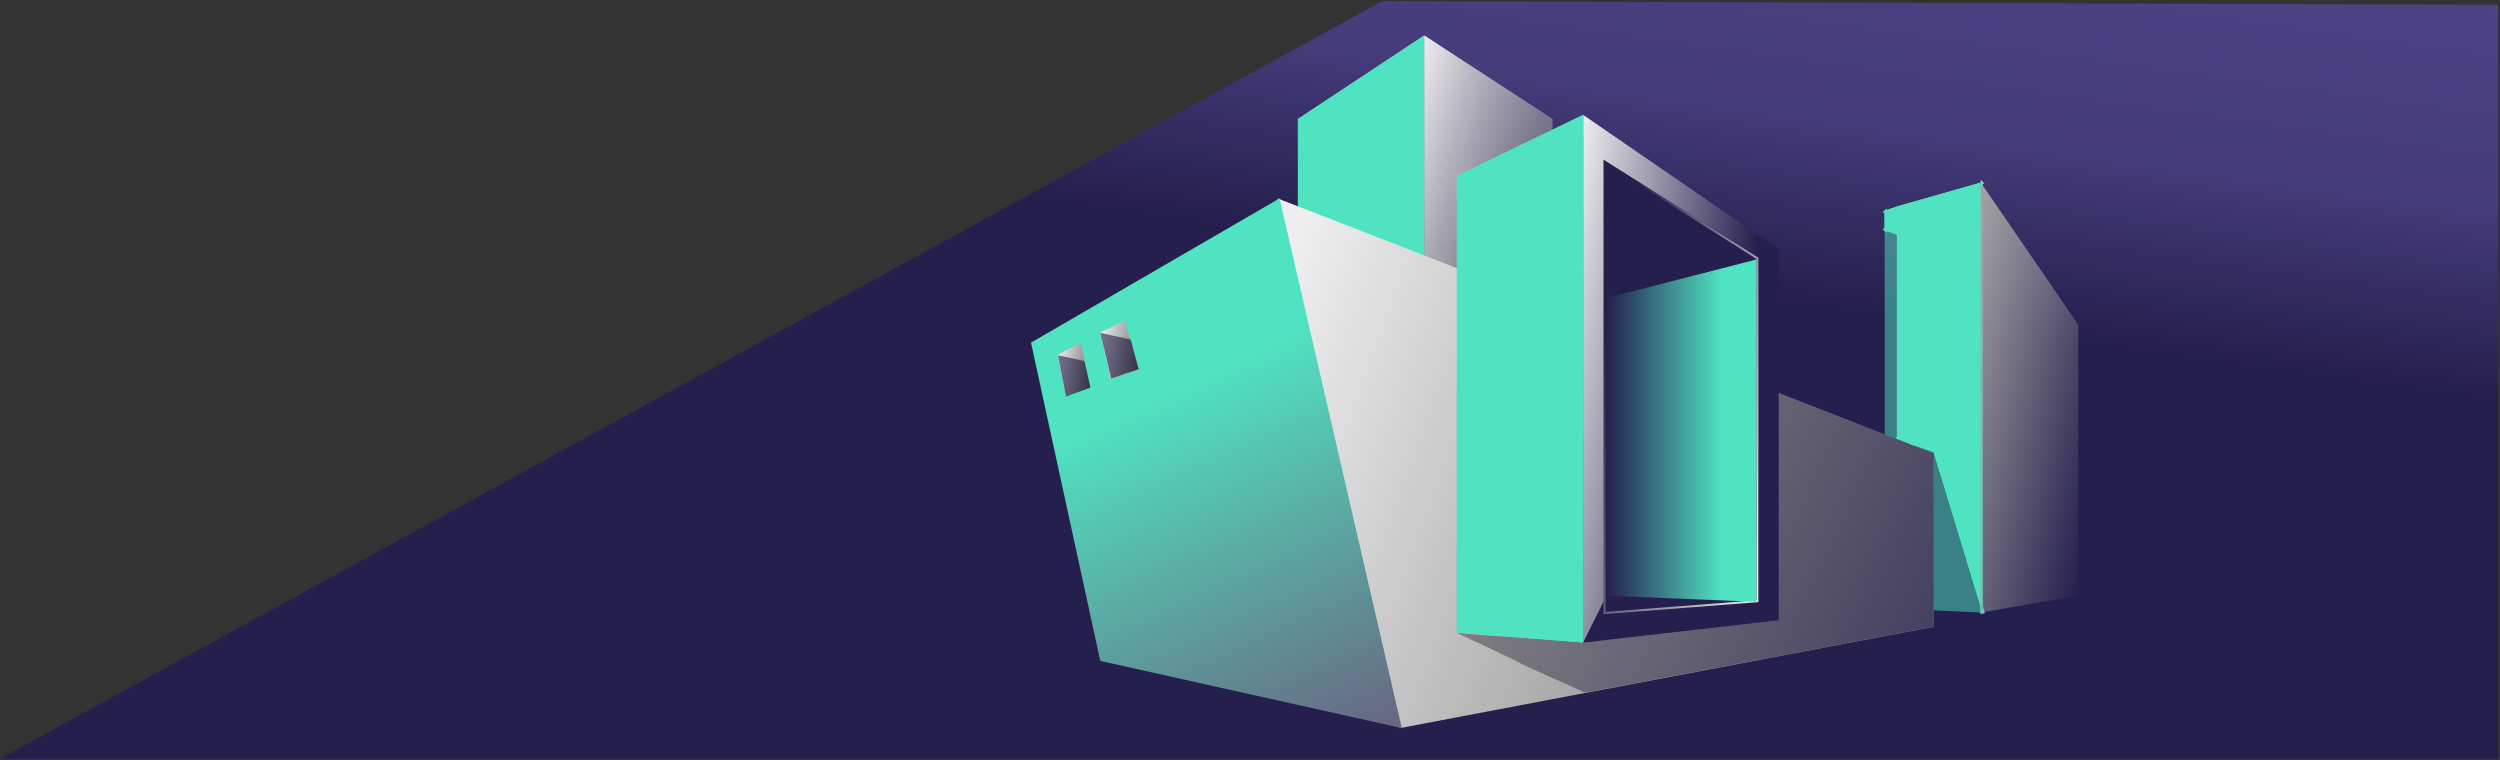 <svg xmlns="http://www.w3.org/2000/svg" width="1227" height="373" xmlns:xlink="http://www.w3.org/1999/xlink">
  <rect width="100%" height="100%" fill="#333333" stroke="none"/>
  <defs>
    <linearGradient id="a" x1="100%" x2="79.9%" y1="0%" y2="43.4%">
      <stop stop-color="#4C4284" offset="0%"/>
      <stop stop-color="#453C7B" offset="50.9%"/>
      <stop stop-color="#251F4D" offset="100%"/>
    </linearGradient>
    <path id="b" d="M931 101l42-12v211.4l-24-79-18-6.2V114.8c-2-.7-3.4-1.3-6-2V103l6-2z"/>
    <linearGradient id="c" x1="0%" y1="0%" y2="96.2%">
      <stop stop-color="#A4A4A4" offset="0%"/>
      <stop stop-color="#A1A1A1" stop-opacity="0" offset="100%"/>
    </linearGradient>
    <path id="d" d="M637 58l62-41v244h-62z"/>
    <linearGradient id="e" x1="0%" x2="123.2%" y1="0%" y2="135.9%">
      <stop stop-color="#EEE" offset="0%"/>
      <stop stop-color="#3E3E3E" stop-opacity="0" offset="100%"/>
    </linearGradient>
    <linearGradient id="f" x1="0%" x2="157.4%" y1="18.3%" y2="64.4%">
      <stop stop-color="#EEE" offset="0%"/>
      <stop stop-color="#3E3E3E" offset="100%"/>
    </linearGradient>
    <linearGradient id="g" x1="0%" x2="157.4%" y1="18.3%" y2="64.4%">
      <stop stop-color="#8A8A8A" offset="0%"/>
      <stop stop-color="#251F4D" offset="100%"/>
    </linearGradient>
    <linearGradient id="h" x1="75%" y1="23.3%" y2="100%">
      <stop stop-color="#50E3C2" offset="0%"/>
      <stop stop-color="#686580" offset="100%"/>
    </linearGradient>
    <linearGradient id="i" x1="0%" x2="83.5%" y1="0%" y2="37.4%">
      <stop stop-color="#EEE" offset="0%"/>
      <stop stop-color="#251F4D" offset="100%"/>
    </linearGradient>
    <path id="j" d="M715 86l62-30v259l-62-5z"/>
    <linearGradient id="l" x1="100%" x2="4.2%" y1="97.4%" y2="30%">
      <stop stop-color="#EEE" offset="0%"/>
      <stop stop-color="#EEE" stop-opacity="0" offset="100%"/>
    </linearGradient>
    <path id="k" d="M787 78l76 48v169l-76 6z"/>
    <linearGradient id="m" x1=".3%" x2="77.5%" y1="49.8%" y2="49.8%">
      <stop stop-color="#50E3C2" stop-opacity="0" offset="0%"/>
      <stop stop-color="#50E3C2" offset="100%"/>
    </linearGradient>
    <linearGradient id="n" x1="20.6%" y1="50%" y2="50%">
      <stop stop-color="#251F4D" offset="0%"/>
      <stop stop-color="#0C072A" offset="100%"/>
    </linearGradient>
  </defs>
  <g fill="none" fill-rule="evenodd">
    <path fill="url(#a)" d="M1226 2v370H0L678.5.2" transform="translate(.012 .363)"/>
    <path fill="#50E3C2" fill-opacity=".5" d="M925 103.4l48-14v211.3l-48-2.3"/>
    <g transform="translate(.012 .363)">
      <use fill="#50E3C2" xlink:href="#b"/>
      <path stroke="#50E3C2" d="M972.5 89.7l.6-.2-.5-.5v.7zm0 207.3v3.4l1-.2-.6-2-.5-1.2zm-34-79.6l-.8-.4.2.2-.4.8h-.2.2l.5.2h.4c.4 0 .4 0 .3-.7zm-7-2.6h-.3l.3.4v-.4zm-6-102.4h-.5l.4.4v-.4zm0-9v-.4l-.5.5h.4zm5.7-2zm0 0l41.3-11.7V297l-.5-1.7-22.6-74.2h-.2l-10.4-3.6h-.2l-.4-.2-6.7-2.4V114.4h-.3l-2-.8-3.8-1.2v-3.6-.3-5l5.8-2z"/>
    </g>
    <path fill="url(#c)" d="M972 89l48 70v133l-48 8.3" transform="translate(.012 .363)"/>
    <g transform="translate(.012 .363)">
      <use fill="#50E3C2" xlink:href="#d"/>
      <path stroke="#50E3C2" d="M637.5 58.3v202.2h61V18l-61 40.3z"/>
    </g>
    <path fill="url(#e)" d="M699 17l63 41v198h-63" transform="translate(.012 .363)"/>
    <path fill="url(#f)" d="M627 97l322 125.3v85L687 357" transform="translate(.012 .363)"/>
    <path fill="url(#g)" d="M778 339.6c-63.3-28.4 0 0-63.2-29.4 13 1.5 58.8 4.2 63.4 4.2 24.3-3 83-10 94-11.6V192.2l76.8 30v85l-171 32.4z" transform="translate(.012 .363)"/>
    <path fill="url(#h)" d="M506 167.8L628 97l60 260-148-33" transform="translate(.012 .363)"/>
    <path fill="#251F4D" d="M777 56.4l96 66v182l-96 11"/>
    <path fill="url(#i)" d="M777 56l96 66-96 193" transform="translate(.012 .363)"/>
    <g transform="translate(.012 .363)">
      <use fill="#50E3C2" xlink:href="#j"/>
      <path stroke="#50E3C2" d="M715.5 86.3v223.2l61 5V56.8l-61 29.5z"/>
    </g>
    <g transform="translate(.012 .363)">
      <use fill="#251F4D" xlink:href="#k"/>
      <path stroke="url(#l)" d="M787.5 79v221.5l75-5.8V126.4l-75-47.5z"/>
    </g>
    <path fill="url(#m)" d="M788 146l74-19v168l-74-3" transform="translate(.012 .363)"/>
    <path fill="url(#f)" d="M0 6.8l11.5-6L16 23 4 27" transform="translate(519.012 167.363)"/>
    <path fill="url(#n)" fill-opacity=".6" d="M.2 7l13 2.8 3 13-12 4.5" transform="translate(519.012 167.363)"/>
    <g>
      <path fill="url(#f)" d="M0 6.8L12 1l7 24L5 29.7" transform="translate(540.012 156.363)"/>
      <path fill="url(#n)" fill-opacity=".6" d="M0 7L15 10.3l3.7 14.4-13.3 4.7" transform="translate(540.012 156.363)"/>
    </g>
  </g>
</svg>

